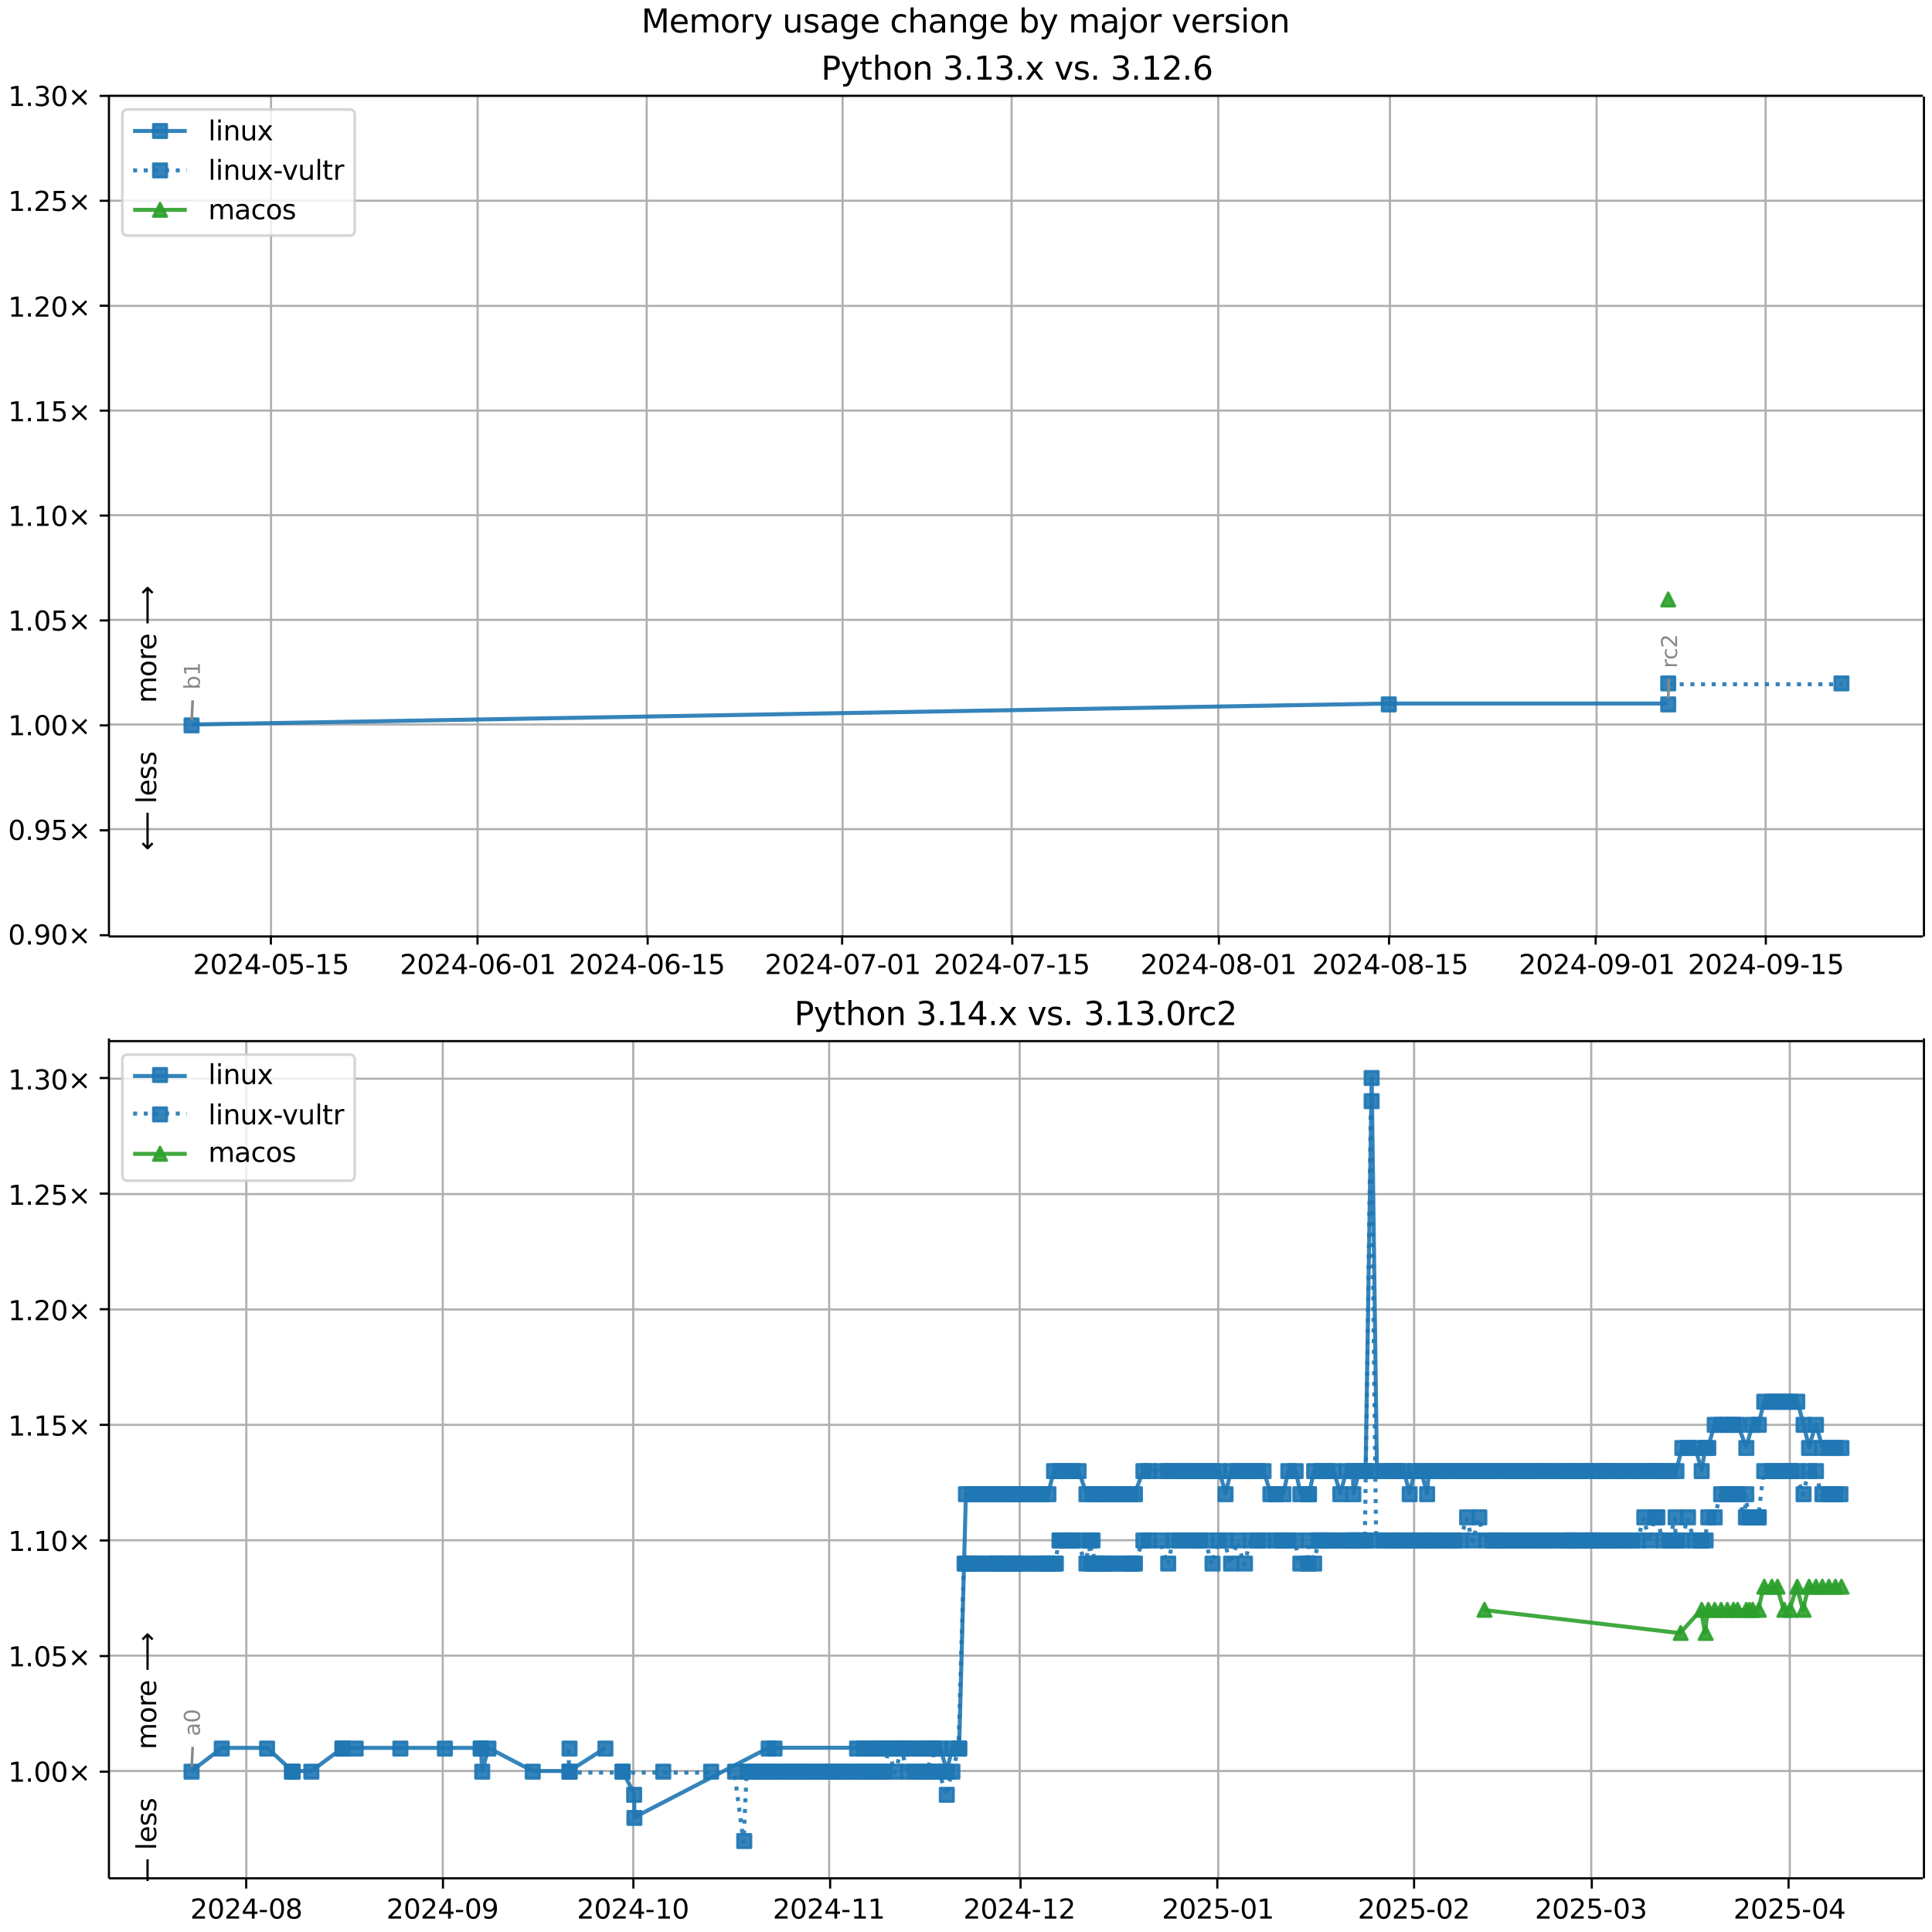 <?xml version="1.0" encoding="UTF-8"?>
<!DOCTYPE svg  PUBLIC '-//W3C//DTD SVG 1.1//EN'  'http://www.w3.org/Graphics/SVG/1.1/DTD/svg11.dtd'>
<svg width="720pt" height="720pt" version="1.1" viewBox="0 0 720 720" xmlns="http://www.w3.org/2000/svg" xmlns:xlink="http://www.w3.org/1999/xlink">
<defs>
<style type="text/css">*{stroke-linejoin: round; stroke-linecap: butt}</style>
</defs>
<path d="m0 720h720v-720h-720z" fill="#fff"/>
<path d="m40.6 349h676v-313h-676z" fill="#fff"/>
<path d="m101 349v-313" clip-path="url(#g)" fill="none" stroke="#b0b0b0" stroke-linecap="square" stroke-width=".8"/>
<defs>
<path id="j" d="m0 0v3.5" stroke="#000" stroke-width=".8"/>
</defs>
<use x="100.953" y="348.529" stroke="#000000" stroke-width=".8" xlink:href="#j"/>
<g transform="translate(71.9 363) scale(.1 -.1)">
<defs>
<path id="c" transform="scale(.016)" d="m1228 531h2203v-531h-2962v531q359 372 979 998 621 627 780 809 303 340 423 576 121 236 121 464 0 372-261 606-261 235-680 235-297 0-627-103-329-103-704-313v638q381 153 712 231 332 78 607 78 725 0 1156-363 431-362 431-968 0-288-108-546-107-257-392-607-78-91-497-524-418-433-1181-1211z"/>
<path id="b" transform="scale(.016)" d="m2034 4250q-487 0-733-480-245-479-245-1442 0-959 245-1439 246-480 733-480 491 0 736 480 246 480 246 1439 0 963-246 1442-245 480-736 480zm0 500q785 0 1199-621 414-620 414-1801 0-1178-414-1799-414-620-1199-620-784 0-1198 620-414 621-414 1799 0 1181 414 1801 414 621 1198 621z"/>
<path id="n" transform="scale(.016)" d="m2419 4116-1594-2491h1594v2491zm-166 550h794v-3041h666v-525h-666v-1100h-628v1100h-2106v609l1940 2957z"/>
<path id="f" transform="scale(.016)" d="m313 2009h1684v-512h-1684v512z"/>
<path id="k" transform="scale(.016)" d="m691 4666h2478v-532h-1900v-1143q137 47 274 70 138 23 276 23 781 0 1237-428 457-428 457-1159 0-753-469-1171-469-417-1322-417-294 0-599 50-304 50-629 150v635q281-153 581-228t634-75q541 0 856 284 316 284 316 772 0 487-316 771-315 285-856 285-253 0-505-56-251-56-513-175v2344z"/>
<path id="d" transform="scale(.016)" d="m794 531h1031v3560l-1122-225v575l1116 225h631v-4135h1031v-531h-2687v531z"/>
</defs>
<use xlink:href="#c"/>
<use transform="translate(63.6)" xlink:href="#b"/>
<use transform="translate(127)" xlink:href="#c"/>
<use transform="translate(191)" xlink:href="#n"/>
<use transform="translate(254)" xlink:href="#f"/>
<use transform="translate(291)" xlink:href="#b"/>
<use transform="translate(354)" xlink:href="#k"/>
<use transform="translate(418)" xlink:href="#f"/>
<use transform="translate(454)" xlink:href="#d"/>
<use transform="translate(518)" xlink:href="#k"/>
</g>
<path d="m178 349v-313" clip-path="url(#g)" fill="none" stroke="#b0b0b0" stroke-linecap="square" stroke-width=".8"/>
<use x="177.953" y="348.529" stroke="#000000" stroke-width=".8" xlink:href="#j"/>
<g transform="translate(149 363) scale(.1 -.1)">
<defs>
<path id="ah" transform="scale(.016)" d="m2113 2584q-425 0-674-291-248-290-248-796 0-503 248-796 249-292 674-292t673 292q248 293 248 796 0 506-248 796-248 291-673 291zm1253 1979v-575q-238 112-480 171-242 60-480 60-625 0-955-422-329-422-376-1275 184 272 462 417 279 145 613 145 703 0 1111-427 408-426 408-1160 0-719-425-1154-425-434-1131-434-810 0-1238 620-428 621-428 1799 0 1106 525 1764t1409 658q238 0 480-47t505-140z"/>
</defs>
<use xlink:href="#c"/>
<use transform="translate(63.6)" xlink:href="#b"/>
<use transform="translate(127)" xlink:href="#c"/>
<use transform="translate(191)" xlink:href="#n"/>
<use transform="translate(254)" xlink:href="#f"/>
<use transform="translate(291)" xlink:href="#b"/>
<use transform="translate(354)" xlink:href="#ah"/>
<use transform="translate(418)" xlink:href="#f"/>
<use transform="translate(454)" xlink:href="#b"/>
<use transform="translate(518)" xlink:href="#d"/>
</g>
<path d="m241 349v-313" clip-path="url(#g)" fill="none" stroke="#b0b0b0" stroke-linecap="square" stroke-width=".8"/>
<use x="241.365" y="348.529" stroke="#000000" stroke-width=".8" xlink:href="#j"/>
<g transform="translate(212 363) scale(.1 -.1)">
<use xlink:href="#c"/>
<use transform="translate(63.6)" xlink:href="#b"/>
<use transform="translate(127)" xlink:href="#c"/>
<use transform="translate(191)" xlink:href="#n"/>
<use transform="translate(254)" xlink:href="#f"/>
<use transform="translate(291)" xlink:href="#b"/>
<use transform="translate(354)" xlink:href="#ah"/>
<use transform="translate(418)" xlink:href="#f"/>
<use transform="translate(454)" xlink:href="#d"/>
<use transform="translate(518)" xlink:href="#k"/>
</g>
<path d="m314 349v-313" clip-path="url(#g)" fill="none" stroke="#b0b0b0" stroke-linecap="square" stroke-width=".8"/>
<use x="313.835" y="348.529" stroke="#000000" stroke-width=".8" xlink:href="#j"/>
<g transform="translate(285 363) scale(.1 -.1)">
<defs>
<path id="al" transform="scale(.016)" d="m525 4666h3e3v-269l-1694-4397h-659l1594 4134h-2241v532z"/>
</defs>
<use xlink:href="#c"/>
<use transform="translate(63.6)" xlink:href="#b"/>
<use transform="translate(127)" xlink:href="#c"/>
<use transform="translate(191)" xlink:href="#n"/>
<use transform="translate(254)" xlink:href="#f"/>
<use transform="translate(291)" xlink:href="#b"/>
<use transform="translate(354)" xlink:href="#al"/>
<use transform="translate(418)" xlink:href="#f"/>
<use transform="translate(454)" xlink:href="#b"/>
<use transform="translate(518)" xlink:href="#d"/>
</g>
<path d="m377 349v-313" clip-path="url(#g)" fill="none" stroke="#b0b0b0" stroke-linecap="square" stroke-width=".8"/>
<use x="377.247" y="348.529" stroke="#000000" stroke-width=".8" xlink:href="#j"/>
<g transform="translate(348 363) scale(.1 -.1)">
<use xlink:href="#c"/>
<use transform="translate(63.6)" xlink:href="#b"/>
<use transform="translate(127)" xlink:href="#c"/>
<use transform="translate(191)" xlink:href="#n"/>
<use transform="translate(254)" xlink:href="#f"/>
<use transform="translate(291)" xlink:href="#b"/>
<use transform="translate(354)" xlink:href="#al"/>
<use transform="translate(418)" xlink:href="#f"/>
<use transform="translate(454)" xlink:href="#d"/>
<use transform="translate(518)" xlink:href="#k"/>
</g>
<path d="m454 349v-313" clip-path="url(#g)" fill="none" stroke="#b0b0b0" stroke-linecap="square" stroke-width=".8"/>
<use x="454.247" y="348.529" stroke="#000000" stroke-width=".8" xlink:href="#j"/>
<g transform="translate(425 363) scale(.1 -.1)">
<defs>
<path id="ag" transform="scale(.016)" d="m2034 2216q-450 0-708-241-257-241-257-662 0-422 257-663 258-241 708-241t709 242q260 243 260 662 0 421-258 662-257 241-711 241zm-631 268q-406 100-633 378-226 279-226 679 0 559 398 884 399 325 1092 325 697 0 1094-325t397-884q0-400-227-679-226-278-629-378 456-106 710-416 255-309 255-755 0-679-414-1042-414-362-1186-362-771 0-1186 362-414 363-414 1042 0 446 256 755 257 310 713 416zm-231 997q0-362 226-565 227-203 636-203 407 0 636 203 230 203 230 565 0 363-230 566-229 203-636 203-409 0-636-203-226-203-226-566z"/>
</defs>
<use xlink:href="#c"/>
<use transform="translate(63.6)" xlink:href="#b"/>
<use transform="translate(127)" xlink:href="#c"/>
<use transform="translate(191)" xlink:href="#n"/>
<use transform="translate(254)" xlink:href="#f"/>
<use transform="translate(291)" xlink:href="#b"/>
<use transform="translate(354)" xlink:href="#ag"/>
<use transform="translate(418)" xlink:href="#f"/>
<use transform="translate(454)" xlink:href="#b"/>
<use transform="translate(518)" xlink:href="#d"/>
</g>
<path d="m518 349v-313" clip-path="url(#g)" fill="none" stroke="#b0b0b0" stroke-linecap="square" stroke-width=".8"/>
<use x="517.659" y="348.529" stroke="#000000" stroke-width=".8" xlink:href="#j"/>
<g transform="translate(489 363) scale(.1 -.1)">
<use xlink:href="#c"/>
<use transform="translate(63.6)" xlink:href="#b"/>
<use transform="translate(127)" xlink:href="#c"/>
<use transform="translate(191)" xlink:href="#n"/>
<use transform="translate(254)" xlink:href="#f"/>
<use transform="translate(291)" xlink:href="#b"/>
<use transform="translate(354)" xlink:href="#ag"/>
<use transform="translate(418)" xlink:href="#f"/>
<use transform="translate(454)" xlink:href="#d"/>
<use transform="translate(518)" xlink:href="#k"/>
</g>
<path d="m595 349v-313" clip-path="url(#g)" fill="none" stroke="#b0b0b0" stroke-linecap="square" stroke-width=".8"/>
<use x="594.659" y="348.529" stroke="#000000" stroke-width=".8" xlink:href="#j"/>
<g transform="translate(566 363) scale(.1 -.1)">
<defs>
<path id="ac" transform="scale(.016)" d="m703 97v575q238-113 481-172 244-59 479-59 625 0 954 420 330 420 377 1277-181-269-460-413-278-144-615-144-700 0-1108 423-408 424-408 1159 0 718 425 1152 425 435 1131 435 810 0 1236-621 427-620 427-1801 0-1103-524-1761-523-658-1407-658-238 0-482 47-243 47-506 141zm1256 1978q425 0 673 290 249 291 249 798 0 503-249 795-248 292-673 292t-673-292-248-795q0-507 248-798 248-290 673-290z"/>
</defs>
<use xlink:href="#c"/>
<use transform="translate(63.6)" xlink:href="#b"/>
<use transform="translate(127)" xlink:href="#c"/>
<use transform="translate(191)" xlink:href="#n"/>
<use transform="translate(254)" xlink:href="#f"/>
<use transform="translate(291)" xlink:href="#b"/>
<use transform="translate(354)" xlink:href="#ac"/>
<use transform="translate(418)" xlink:href="#f"/>
<use transform="translate(454)" xlink:href="#b"/>
<use transform="translate(518)" xlink:href="#d"/>
</g>
<path d="m658 349v-313" clip-path="url(#g)" fill="none" stroke="#b0b0b0" stroke-linecap="square" stroke-width=".8"/>
<use x="658.071" y="348.529" stroke="#000000" stroke-width=".8" xlink:href="#j"/>
<g transform="translate(629 363) scale(.1 -.1)">
<use xlink:href="#c"/>
<use transform="translate(63.6)" xlink:href="#b"/>
<use transform="translate(127)" xlink:href="#c"/>
<use transform="translate(191)" xlink:href="#n"/>
<use transform="translate(254)" xlink:href="#f"/>
<use transform="translate(291)" xlink:href="#b"/>
<use transform="translate(354)" xlink:href="#ac"/>
<use transform="translate(418)" xlink:href="#f"/>
<use transform="translate(454)" xlink:href="#d"/>
<use transform="translate(518)" xlink:href="#k"/>
</g>
<path d="m40.6 349h676" clip-path="url(#g)" fill="none" stroke="#b0b0b0" stroke-linecap="square" stroke-width=".8"/>
<defs>
<path id="l" d="m0 0h-3.5" stroke="#000" stroke-width=".8"/>
</defs>
<use x="40.646" y="348.529" stroke="#000000" stroke-width=".8" xlink:href="#l"/>
<g transform="translate(3 352) scale(.1 -.1)">
<defs>
<path id="h" transform="scale(.016)" d="m684 794h660v-794h-660v794z"/>
<path id="m" transform="scale(.016)" d="m4488 3438-1429-1435 1429-1428-372-378-1435 1434-1434-1434-369 378 1425 1428-1425 1435 369 378 1434-1435 1435 1435 372-378z"/>
</defs>
<use xlink:href="#b"/>
<use transform="translate(63.6)" xlink:href="#h"/>
<use transform="translate(95.4)" xlink:href="#ac"/>
<use transform="translate(159)" xlink:href="#b"/>
<use transform="translate(223)" xlink:href="#m"/>
</g>
<path d="m40.6 309h676" clip-path="url(#g)" fill="none" stroke="#b0b0b0" stroke-linecap="square" stroke-width=".8"/>
<use x="40.646" y="309.429" stroke="#000000" stroke-width=".8" xlink:href="#l"/>
<g transform="translate(3 313) scale(.1 -.1)">
<use xlink:href="#b"/>
<use transform="translate(63.6)" xlink:href="#h"/>
<use transform="translate(95.4)" xlink:href="#ac"/>
<use transform="translate(159)" xlink:href="#k"/>
<use transform="translate(223)" xlink:href="#m"/>
</g>
<path d="m40.6 270h676" clip-path="url(#g)" fill="none" stroke="#b0b0b0" stroke-linecap="square" stroke-width=".8"/>
<use x="40.646" y="270.33" stroke="#000000" stroke-width=".8" xlink:href="#l"/>
<g transform="translate(3 274) scale(.1 -.1)">
<use xlink:href="#d"/>
<use transform="translate(63.6)" xlink:href="#h"/>
<use transform="translate(95.4)" xlink:href="#b"/>
<use transform="translate(159)" xlink:href="#b"/>
<use transform="translate(223)" xlink:href="#m"/>
</g>
<path d="m40.6 231h676" clip-path="url(#g)" fill="none" stroke="#b0b0b0" stroke-linecap="square" stroke-width=".8"/>
<use x="40.646" y="231.23" stroke="#000000" stroke-width=".8" xlink:href="#l"/>
<g transform="translate(3 235) scale(.1 -.1)">
<use xlink:href="#d"/>
<use transform="translate(63.6)" xlink:href="#h"/>
<use transform="translate(95.4)" xlink:href="#b"/>
<use transform="translate(159)" xlink:href="#k"/>
<use transform="translate(223)" xlink:href="#m"/>
</g>
<path d="m40.6 192h676" clip-path="url(#g)" fill="none" stroke="#b0b0b0" stroke-linecap="square" stroke-width=".8"/>
<use x="40.646" y="192.131" stroke="#000000" stroke-width=".8" xlink:href="#l"/>
<g transform="translate(3 196) scale(.1 -.1)">
<use xlink:href="#d"/>
<use transform="translate(63.6)" xlink:href="#h"/>
<use transform="translate(95.4)" xlink:href="#d"/>
<use transform="translate(159)" xlink:href="#b"/>
<use transform="translate(223)" xlink:href="#m"/>
</g>
<path d="m40.6 153h676" clip-path="url(#g)" fill="none" stroke="#b0b0b0" stroke-linecap="square" stroke-width=".8"/>
<use x="40.646" y="153.031" stroke="#000000" stroke-width=".8" xlink:href="#l"/>
<g transform="translate(3 157) scale(.1 -.1)">
<use xlink:href="#d"/>
<use transform="translate(63.6)" xlink:href="#h"/>
<use transform="translate(95.4)" xlink:href="#d"/>
<use transform="translate(159)" xlink:href="#k"/>
<use transform="translate(223)" xlink:href="#m"/>
</g>
<path d="m40.6 114h676" clip-path="url(#g)" fill="none" stroke="#b0b0b0" stroke-linecap="square" stroke-width=".8"/>
<use x="40.646" y="113.932" stroke="#000000" stroke-width=".8" xlink:href="#l"/>
<g transform="translate(3 118) scale(.1 -.1)">
<use xlink:href="#d"/>
<use transform="translate(63.6)" xlink:href="#h"/>
<use transform="translate(95.4)" xlink:href="#c"/>
<use transform="translate(159)" xlink:href="#b"/>
<use transform="translate(223)" xlink:href="#m"/>
</g>
<path d="m40.6 74.8h676" clip-path="url(#g)" fill="none" stroke="#b0b0b0" stroke-linecap="square" stroke-width=".8"/>
<use x="40.646" y="74.832" stroke="#000000" stroke-width=".8" xlink:href="#l"/>
<g transform="translate(3 78.6) scale(.1 -.1)">
<use xlink:href="#d"/>
<use transform="translate(63.6)" xlink:href="#h"/>
<use transform="translate(95.4)" xlink:href="#c"/>
<use transform="translate(159)" xlink:href="#k"/>
<use transform="translate(223)" xlink:href="#m"/>
</g>
<path d="m40.6 35.7h676" clip-path="url(#g)" fill="none" stroke="#b0b0b0" stroke-linecap="square" stroke-width=".8"/>
<use x="40.646" y="35.733" stroke="#000000" stroke-width=".8" xlink:href="#l"/>
<g transform="translate(3 39.5) scale(.1 -.1)">
<defs>
<path id="r" transform="scale(.016)" d="m2597 2516q453-97 707-404 255-306 255-756 0-690-475-1069-475-378-1350-378-293 0-604 58t-642 174v609q262-153 574-231 313-78 654-78 593 0 904 234t311 681q0 413-289 645-289 233-804 233h-544v519h569q465 0 712 186t247 536q0 359-255 551-254 193-729 193-260 0-557-57-297-56-653-174v562q360 100 674 150t592 50q719 0 1137-327 419-326 419-882 0-388-222-655t-631-370z"/>
</defs>
<use xlink:href="#d"/>
<use transform="translate(63.6)" xlink:href="#h"/>
<use transform="translate(95.4)" xlink:href="#r"/>
<use transform="translate(159)" xlink:href="#b"/>
<use transform="translate(223)" xlink:href="#m"/>
</g>
<path d="m71.4 270 446-7.82h104" clip-path="url(#g)" fill="none" stroke="#1f77b4" stroke-linecap="square" stroke-opacity=".9" stroke-width="1.5"/>
<defs>
<path id="a" d="m-2.5 2.5h5v-5h-5z" stroke="#1f77b4" stroke-opacity=".9"/>
</defs>
<g clip-path="url(#g)" fill="#1f77b4" fill-opacity=".9" stroke="#1f77b4" stroke-opacity=".9">
<use x="71.389" y="270.33" xlink:href="#a"/>
<use x="517.569" y="262.51" xlink:href="#a"/>
<use x="621.695" y="262.51" xlink:href="#a"/>
</g>
<g stroke="#1f77b4" stroke-opacity=".9">
<path d="m622 255h64.6" clip-path="url(#g)" fill="none" stroke-dasharray="1.5,2.475" stroke-width="1.5"/>
<g clip-path="url(#g)" fill="#1f77b4" fill-opacity=".9">
<use x="621.695" y="254.69" xlink:href="#a"/>
<use x="686.256" y="254.69" xlink:href="#a"/>
</g>
</g>
<path d="m622 223" clip-path="url(#g)" fill="none" stroke="#2ca02c" stroke-linecap="square" stroke-opacity=".9" stroke-width="1.5"/>
<defs>
<path id="e" d="m0-2.5-2.5 5h5z" stroke="#2ca02c" stroke-opacity=".9"/>
</defs>
<g clip-path="url(#g)">
<use x="621.695" y="223.41" fill="#2ca02c" fill-opacity=".9" stroke="#2ca02c" stroke-opacity=".9" xlink:href="#e"/>
</g>
<path d="m40.6 349v-313" fill="none" stroke="#000" stroke-linecap="square" stroke-width=".8"/>
<path d="m717 349v-313" fill="none" stroke="#000" stroke-linecap="square" stroke-width=".8"/>
<path d="m40.6 349h676" fill="none" stroke="#000" stroke-linecap="square" stroke-width=".8"/>
<path d="m40.6 35.7h676" fill="none" stroke="#000" stroke-linecap="square" stroke-width=".8"/>
<path d="m71.8 261-0.348 7.35" fill="none" stroke="#888" stroke-linecap="round"/>
<g transform="translate(74.5 257) rotate(-90) scale(.08 -.08)" fill="#888">
<defs>
<path id="aj" transform="scale(.016)" d="m3116 1747q0 634-261 995t-717 361q-457 0-718-361t-261-995 261-995 718-361q456 0 717 361t261 995zm-1957 1222q182 312 458 463 277 152 661 152 638 0 1036-506 399-506 399-1331t-399-1332q-398-506-1036-506-384 0-661 152-276 152-458 464v-525h-578v4863h578v-1894z"/>
</defs>
<use xlink:href="#aj"/>
<use transform="translate(63.5)" xlink:href="#d"/>
</g>
<path d="m622 253-0.326 7.34" fill="none" stroke="#888" stroke-linecap="round"/>
<g transform="translate(625 249) rotate(-90) scale(.08 -.08)" fill="#888">
<defs>
<path id="p" transform="scale(.016)" d="m2631 2963q-97 56-211 82-114 27-251 27-488 0-749-317t-261-911v-1844h-578v3500h578v-544q182 319 472 473 291 155 707 155 59 0 131-8 72-7 159-23l3-590z"/>
<path id="ab" transform="scale(.016)" d="m3122 3366v-538q-244 135-489 202t-495 67q-560 0-870-355-309-354-309-995t309-996q310-354 870-354 250 0 495 67t489 202v-532q-241-112-499-168-257-57-548-57-791 0-1257 497-465 497-465 1341 0 856 470 1346 471 491 1290 491 265 0 518-55 253-54 491-163z"/>
</defs>
<use xlink:href="#p"/>
<use transform="translate(38.9)" xlink:href="#ab"/>
<use transform="translate(93.8)" xlink:href="#c"/>
</g>
<g clip-path="url(#g)">
<g transform="translate(58.2 262) rotate(-90) scale(.1 -.1)">
<defs>
<path id="x" transform="scale(.016)" d="m3328 2828q216 388 516 572t706 184q547 0 844-383 297-382 297-1088v-2113h-578v2094q0 503-179 746-178 244-543 244-447 0-707-297-259-296-259-809v-1978h-578v2094q0 506-178 748t-550 242q-441 0-701-298-259-298-259-808v-1978h-578v3500h578v-544q197 322 472 475t653 153q382 0 649-194 267-193 395-562z"/>
<path id="q" transform="scale(.016)" d="m1959 3097q-462 0-731-361t-269-989 267-989q268-361 733-361 460 0 728 362 269 363 269 988 0 622-269 986-268 364-728 364zm0 487q750 0 1178-488 429-487 429-1349 0-859-429-1349-428-489-1178-489-753 0-1180 489-426 490-426 1349 0 862 426 1349 427 488 1180 488z"/>
<path id="u" transform="scale(.016)" d="m3597 1894v-281h-2644q38-594 358-905t892-311q331 0 642 81t618 244v-544q-310-131-635-200t-659-69q-838 0-1327 487-489 488-489 1320 0 859 464 1363 464 505 1252 505 706 0 1117-455 411-454 411-1235zm-575 169q-6 471-264 752-258 282-683 282-481 0-770-272t-333-766l2050 4z"/>
<path id="am" transform="scale(.016)" d="m8863 2147v-281l-1229-1228-375 375 729 728h-7622v531h7622l-729 728 375 375 1229-1228z"/>
</defs>
<use xlink:href="#x"/>
<use transform="translate(97.4)" xlink:href="#q"/>
<use transform="translate(159)" xlink:href="#p"/>
<use transform="translate(197)" xlink:href="#u"/>
<use transform="translate(259)" xlink:href="#DejaVuSans-20"/>
<use transform="translate(291)" xlink:href="#am"/>
</g>
</g>
<g clip-path="url(#g)">
<g transform="translate(58.2 317) rotate(-90) scale(.1 -.1)">
<defs>
<path id="an" transform="scale(.016)" d="m313 1866v281l1228 1228 375-375-728-728h7621v-531h-7621l728-728-375-375-1228 1228z"/>
<path id="t" transform="scale(.016)" d="m603 4863h575v-4863h-575v4863z"/>
<path id="o" transform="scale(.016)" d="m2834 3397v-544q-243 125-506 187-262 63-544 63-428 0-642-131t-214-394q0-200 153-314t616-217l197-44q612-131 870-370t258-667q0-488-386-773-386-284-1061-284-281 0-586 55t-642 164v594q319-166 628-249 309-82 613-82 406 0 624 139 219 139 219 392 0 234-158 359-157 125-692 241l-200 47q-534 112-772 345-237 233-237 639 0 494 350 762 350 269 994 269 318 0 599-47 282-46 519-140z"/>
</defs>
<use xlink:href="#an"/>
<use transform="translate(143)" xlink:href="#DejaVuSans-20"/>
<use transform="translate(175)" xlink:href="#t"/>
<use transform="translate(203)" xlink:href="#u"/>
<use transform="translate(264)" xlink:href="#o"/>
<use transform="translate(317)" xlink:href="#o"/>
</g>
</g>
<g transform="translate(306 29.7) scale(.12 -.12)">
<defs>
<path id="ak" transform="scale(.016)" d="m1259 4147v-1753h794q441 0 681 228 241 228 241 650 0 419-241 647-240 228-681 228h-794zm-631 519h1425q785 0 1186-355 402-355 402-1039 0-691-402-1044-401-353-1186-353h-794v-1875h-631v4666z"/>
<path id="ad" transform="scale(.016)" d="m2059-325q-243-625-475-815-231-191-618-191h-460v481h338q237 0 368 113 132 112 291 531l103 262-1415 3444h609l1094-2737 1094 2737h609l-1538-3825z"/>
<path id="ae" transform="scale(.016)" d="m1172 4494v-994h1184v-447h-1184v-1900q0-428 117-550t477-122h590v-481h-590q-666 0-919 248-253 249-253 905v1900h-422v447h422v994h578z"/>
<path id="af" transform="scale(.016)" d="m3513 2113v-2113h-575v2094q0 497-194 743-194 247-581 247-466 0-735-297-269-296-269-809v-1978h-578v4863h578v-1907q207 316 486 472 280 156 646 156 603 0 912-373 310-373 310-1098z"/>
<path id="s" transform="scale(.016)" d="m3513 2113v-2113h-575v2094q0 497-194 743-194 247-581 247-466 0-735-297-269-296-269-809v-1978h-578v3500h578v-544q207 316 486 472 280 156 646 156 603 0 912-373 310-373 310-1098z"/>
<path id="w" transform="scale(.016)" d="m3513 3500-1266-1703 1331-1797h-678l-1019 1375-1018-1375h-679l1360 1831-1244 1669h678l928-1247 928 1247h679z"/>
<path id="z" transform="scale(.016)" d="m191 3500h609l1094-2937 1094 2937h609l-1313-3500h-781l-1312 3500z"/>
</defs>
<use xlink:href="#ak"/>
<use transform="translate(60.3)" xlink:href="#ad"/>
<use transform="translate(119)" xlink:href="#ae"/>
<use transform="translate(159)" xlink:href="#af"/>
<use transform="translate(222)" xlink:href="#q"/>
<use transform="translate(283)" xlink:href="#s"/>
<use transform="translate(347)" xlink:href="#DejaVuSans-20"/>
<use transform="translate(378)" xlink:href="#r"/>
<use transform="translate(442)" xlink:href="#h"/>
<use transform="translate(474)" xlink:href="#d"/>
<use transform="translate(537)" xlink:href="#r"/>
<use transform="translate(601)" xlink:href="#h"/>
<use transform="translate(633)" xlink:href="#w"/>
<use transform="translate(692)" xlink:href="#DejaVuSans-20"/>
<use transform="translate(724)" xlink:href="#z"/>
<use transform="translate(783)" xlink:href="#o"/>
<use transform="translate(835)" xlink:href="#h"/>
<use transform="translate(867)" xlink:href="#DejaVuSans-20"/>
<use transform="translate(899)" xlink:href="#r"/>
<use transform="translate(962)" xlink:href="#h"/>
<use transform="translate(994)" xlink:href="#d"/>
<use transform="translate(1058)" xlink:href="#c"/>
<use transform="translate(1121)" xlink:href="#h"/>
<use transform="translate(1153)" xlink:href="#ah"/>
</g>
<path d="m47.6 87.8h82.6q2 0 2-2v-43q0-2-2-2h-82.6q-2 0-2 2v43q0 2 2 2z" fill="#fff" opacity=".8" stroke="#ccc"/>
<path d="m49.6 48.8h10 10" fill="none" stroke="#1f77b4" stroke-linecap="square" stroke-opacity=".9" stroke-width="1.5"/>
<use x="59.646" y="48.831" fill="#1f77b4" fill-opacity=".9" stroke="#1f77b4" stroke-opacity=".9" xlink:href="#a"/>
<g transform="translate(77.6 52.3) scale(.1 -.1)">
<defs>
<path id="aa" transform="scale(.016)" d="m603 3500h575v-3500h-575v3500zm0 1363h575v-729h-575v729z"/>
<path id="v" transform="scale(.016)" d="m544 1381v2119h575v-2097q0-497 193-746 194-248 582-248 465 0 735 297 271 297 271 810v1984h575v-3500h-575v538q-209-319-486-474-276-155-642-155-603 0-916 375-312 375-312 1097zm1447 2203z"/>
</defs>
<use xlink:href="#t"/>
<use transform="translate(27.8)" xlink:href="#aa"/>
<use transform="translate(55.6)" xlink:href="#s"/>
<use transform="translate(119)" xlink:href="#v"/>
<use transform="translate(182)" xlink:href="#w"/>
</g>
<path d="m49.6 63.5h10 10" fill="none" stroke="#1f77b4" stroke-dasharray="1.5,2.475" stroke-opacity=".9" stroke-width="1.5"/>
<use x="59.646" y="63.509" fill="#1f77b4" fill-opacity=".9" stroke="#1f77b4" stroke-opacity=".9" xlink:href="#a"/>
<g transform="translate(77.6 67) scale(.1 -.1)">
<use xlink:href="#t"/>
<use transform="translate(27.8)" xlink:href="#aa"/>
<use transform="translate(55.6)" xlink:href="#s"/>
<use transform="translate(119)" xlink:href="#v"/>
<use transform="translate(182)" xlink:href="#w"/>
<use transform="translate(242)" xlink:href="#f"/>
<use transform="translate(275)" xlink:href="#z"/>
<use transform="translate(334)" xlink:href="#v"/>
<use transform="translate(398)" xlink:href="#t"/>
<use transform="translate(425)" xlink:href="#ae"/>
<use transform="translate(465)" xlink:href="#p"/>
</g>
<path d="m49.6 78.2h10 10" fill="none" stroke="#2ca02c" stroke-linecap="square" stroke-opacity=".9" stroke-width="1.5"/>
<use x="59.646" y="78.187" fill="#2ca02c" fill-opacity=".9" stroke="#2ca02c" stroke-opacity=".9" xlink:href="#e"/>
<g transform="translate(77.6 81.7) scale(.1 -.1)">
<defs>
<path id="y" transform="scale(.016)" d="m2194 1759q-697 0-966-159t-269-544q0-306 202-486 202-179 548-179 479 0 768 339t289 901v128h-572zm1147 238v-2e3h-575v531q-197-318-491-470t-719-152q-537 0-855 302-317 302-317 808 0 590 395 890 396 300 1180 300h807v57q0 397-261 614t-733 217q-300 0-585-72-284-72-546-216v532q315 122 612 182 297 61 578 61 760 0 1135-394 375-393 375-1193z"/>
</defs>
<use xlink:href="#x"/>
<use transform="translate(97.4)" xlink:href="#y"/>
<use transform="translate(159)" xlink:href="#ab"/>
<use transform="translate(214)" xlink:href="#q"/>
<use transform="translate(275)" xlink:href="#o"/>
</g>
<path d="m40.6 700h676v-313h-676z" fill="#fff"/>
<path d="m91.8 700v-313" clip-path="url(#i)" fill="none" stroke="#b0b0b0" stroke-linecap="square" stroke-width=".8"/>
<use x="91.754" y="700.322" stroke="#000000" stroke-width=".8" xlink:href="#j"/>
<g transform="translate(70.9 715) scale(.1 -.1)">
<use xlink:href="#c"/>
<use transform="translate(63.6)" xlink:href="#b"/>
<use transform="translate(127)" xlink:href="#c"/>
<use transform="translate(191)" xlink:href="#n"/>
<use transform="translate(254)" xlink:href="#f"/>
<use transform="translate(291)" xlink:href="#b"/>
<use transform="translate(354)" xlink:href="#ag"/>
</g>
<path d="m165 700v-313" clip-path="url(#i)" fill="none" stroke="#b0b0b0" stroke-linecap="square" stroke-width=".8"/>
<use x="165.081" y="700.322" stroke="#000000" stroke-width=".8" xlink:href="#j"/>
<g transform="translate(144 715) scale(.1 -.1)">
<use xlink:href="#c"/>
<use transform="translate(63.6)" xlink:href="#b"/>
<use transform="translate(127)" xlink:href="#c"/>
<use transform="translate(191)" xlink:href="#n"/>
<use transform="translate(254)" xlink:href="#f"/>
<use transform="translate(291)" xlink:href="#b"/>
<use transform="translate(354)" xlink:href="#ac"/>
</g>
<path d="m236 700v-313" clip-path="url(#i)" fill="none" stroke="#b0b0b0" stroke-linecap="square" stroke-width=".8"/>
<use x="236.042" y="700.322" stroke="#000000" stroke-width=".8" xlink:href="#j"/>
<g transform="translate(215 715) scale(.1 -.1)">
<use xlink:href="#c"/>
<use transform="translate(63.6)" xlink:href="#b"/>
<use transform="translate(127)" xlink:href="#c"/>
<use transform="translate(191)" xlink:href="#n"/>
<use transform="translate(254)" xlink:href="#f"/>
<use transform="translate(291)" xlink:href="#d"/>
<use transform="translate(354)" xlink:href="#b"/>
</g>
<path d="m309 700v-313" clip-path="url(#i)" fill="none" stroke="#b0b0b0" stroke-linecap="square" stroke-width=".8"/>
<use x="309.369" y="700.322" stroke="#000000" stroke-width=".8" xlink:href="#j"/>
<g transform="translate(288 715) scale(.1 -.1)">
<use xlink:href="#c"/>
<use transform="translate(63.6)" xlink:href="#b"/>
<use transform="translate(127)" xlink:href="#c"/>
<use transform="translate(191)" xlink:href="#n"/>
<use transform="translate(254)" xlink:href="#f"/>
<use transform="translate(291)" xlink:href="#d"/>
<use transform="translate(354)" xlink:href="#d"/>
</g>
<path d="m380 700v-313" clip-path="url(#i)" fill="none" stroke="#b0b0b0" stroke-linecap="square" stroke-width=".8"/>
<use x="380.331" y="700.322" stroke="#000000" stroke-width=".8" xlink:href="#j"/>
<g transform="translate(359 715) scale(.1 -.1)">
<use xlink:href="#c"/>
<use transform="translate(63.6)" xlink:href="#b"/>
<use transform="translate(127)" xlink:href="#c"/>
<use transform="translate(191)" xlink:href="#n"/>
<use transform="translate(254)" xlink:href="#f"/>
<use transform="translate(291)" xlink:href="#d"/>
<use transform="translate(354)" xlink:href="#c"/>
</g>
<path d="m454 700v-313" clip-path="url(#i)" fill="none" stroke="#b0b0b0" stroke-linecap="square" stroke-width=".8"/>
<use x="453.658" y="700.322" stroke="#000000" stroke-width=".8" xlink:href="#j"/>
<g transform="translate(433 715) scale(.1 -.1)">
<use xlink:href="#c"/>
<use transform="translate(63.6)" xlink:href="#b"/>
<use transform="translate(127)" xlink:href="#c"/>
<use transform="translate(191)" xlink:href="#k"/>
<use transform="translate(254)" xlink:href="#f"/>
<use transform="translate(291)" xlink:href="#b"/>
<use transform="translate(354)" xlink:href="#d"/>
</g>
<path d="m527 700v-313" clip-path="url(#i)" fill="none" stroke="#b0b0b0" stroke-linecap="square" stroke-width=".8"/>
<use x="526.985" y="700.322" stroke="#000000" stroke-width=".8" xlink:href="#j"/>
<g transform="translate(506 715) scale(.1 -.1)">
<use xlink:href="#c"/>
<use transform="translate(63.6)" xlink:href="#b"/>
<use transform="translate(127)" xlink:href="#c"/>
<use transform="translate(191)" xlink:href="#k"/>
<use transform="translate(254)" xlink:href="#f"/>
<use transform="translate(291)" xlink:href="#b"/>
<use transform="translate(354)" xlink:href="#c"/>
</g>
<path d="m593 700v-313" clip-path="url(#i)" fill="none" stroke="#b0b0b0" stroke-linecap="square" stroke-width=".8"/>
<use x="593.215" y="700.322" stroke="#000000" stroke-width=".8" xlink:href="#j"/>
<g transform="translate(572 715) scale(.1 -.1)">
<use xlink:href="#c"/>
<use transform="translate(63.6)" xlink:href="#b"/>
<use transform="translate(127)" xlink:href="#c"/>
<use transform="translate(191)" xlink:href="#k"/>
<use transform="translate(254)" xlink:href="#f"/>
<use transform="translate(291)" xlink:href="#b"/>
<use transform="translate(354)" xlink:href="#r"/>
</g>
<path d="m667 700v-313" clip-path="url(#i)" fill="none" stroke="#b0b0b0" stroke-linecap="square" stroke-width=".8"/>
<use x="666.542" y="700.322" stroke="#000000" stroke-width=".8" xlink:href="#j"/>
<g transform="translate(646 715) scale(.1 -.1)">
<use xlink:href="#c"/>
<use transform="translate(63.6)" xlink:href="#b"/>
<use transform="translate(127)" xlink:href="#c"/>
<use transform="translate(191)" xlink:href="#k"/>
<use transform="translate(254)" xlink:href="#f"/>
<use transform="translate(291)" xlink:href="#b"/>
<use transform="translate(354)" xlink:href="#n"/>
</g>
<path d="m40.6 660h676" clip-path="url(#i)" fill="none" stroke="#b0b0b0" stroke-linecap="square" stroke-width=".8"/>
<use x="40.646" y="660.253" stroke="#000000" stroke-width=".8" xlink:href="#l"/>
<g transform="translate(3 664) scale(.1 -.1)">
<use xlink:href="#d"/>
<use transform="translate(63.6)" xlink:href="#h"/>
<use transform="translate(95.4)" xlink:href="#b"/>
<use transform="translate(159)" xlink:href="#b"/>
<use transform="translate(223)" xlink:href="#m"/>
</g>
<path d="m40.6 617h676" clip-path="url(#i)" fill="none" stroke="#b0b0b0" stroke-linecap="square" stroke-width=".8"/>
<use x="40.646" y="617.168" stroke="#000000" stroke-width=".8" xlink:href="#l"/>
<g transform="translate(3 621) scale(.1 -.1)">
<use xlink:href="#d"/>
<use transform="translate(63.6)" xlink:href="#h"/>
<use transform="translate(95.4)" xlink:href="#b"/>
<use transform="translate(159)" xlink:href="#k"/>
<use transform="translate(223)" xlink:href="#m"/>
</g>
<path d="m40.6 574h676" clip-path="url(#i)" fill="none" stroke="#b0b0b0" stroke-linecap="square" stroke-width=".8"/>
<use x="40.646" y="574.083" stroke="#000000" stroke-width=".8" xlink:href="#l"/>
<g transform="translate(3 578) scale(.1 -.1)">
<use xlink:href="#d"/>
<use transform="translate(63.6)" xlink:href="#h"/>
<use transform="translate(95.4)" xlink:href="#d"/>
<use transform="translate(159)" xlink:href="#b"/>
<use transform="translate(223)" xlink:href="#m"/>
</g>
<path d="m40.6 531h676" clip-path="url(#i)" fill="none" stroke="#b0b0b0" stroke-linecap="square" stroke-width=".8"/>
<use x="40.646" y="530.998" stroke="#000000" stroke-width=".8" xlink:href="#l"/>
<g transform="translate(3 535) scale(.1 -.1)">
<use xlink:href="#d"/>
<use transform="translate(63.6)" xlink:href="#h"/>
<use transform="translate(95.4)" xlink:href="#d"/>
<use transform="translate(159)" xlink:href="#k"/>
<use transform="translate(223)" xlink:href="#m"/>
</g>
<path d="m40.6 488h676" clip-path="url(#i)" fill="none" stroke="#b0b0b0" stroke-linecap="square" stroke-width=".8"/>
<use x="40.646" y="487.913" stroke="#000000" stroke-width=".8" xlink:href="#l"/>
<g transform="translate(3 492) scale(.1 -.1)">
<use xlink:href="#d"/>
<use transform="translate(63.6)" xlink:href="#h"/>
<use transform="translate(95.4)" xlink:href="#c"/>
<use transform="translate(159)" xlink:href="#b"/>
<use transform="translate(223)" xlink:href="#m"/>
</g>
<path d="m40.6 445h676" clip-path="url(#i)" fill="none" stroke="#b0b0b0" stroke-linecap="square" stroke-width=".8"/>
<use x="40.646" y="444.828" stroke="#000000" stroke-width=".8" xlink:href="#l"/>
<g transform="translate(3 449) scale(.1 -.1)">
<use xlink:href="#d"/>
<use transform="translate(63.6)" xlink:href="#h"/>
<use transform="translate(95.4)" xlink:href="#c"/>
<use transform="translate(159)" xlink:href="#k"/>
<use transform="translate(223)" xlink:href="#m"/>
</g>
<path d="m40.6 402h676" clip-path="url(#i)" fill="none" stroke="#b0b0b0" stroke-linecap="square" stroke-width=".8"/>
<use x="40.646" y="401.743" stroke="#000000" stroke-width=".8" xlink:href="#l"/>
<g transform="translate(3 406) scale(.1 -.1)">
<use xlink:href="#d"/>
<use transform="translate(63.6)" xlink:href="#h"/>
<use transform="translate(95.4)" xlink:href="#r"/>
<use transform="translate(159)" xlink:href="#b"/>
<use transform="translate(223)" xlink:href="#m"/>
</g>
<g stroke="#1f77b4" stroke-opacity=".9">
<path d="m71.4 660 11.3-8.62h16.9l9.32 8.62h7.18l11.6-8.62h51.5l0.526 8.62 2.3-8.62 16.5 8.62h13.7l13.4-8.62m6.41 8.62 4.3 8.62 0.098 8.62 50-25.9h64l2.41 8.62 2.08-8.62h2.52l2.53-94.8h30.7l2.09-8.62h9.15l2.92 8.62h18.1l3.16-8.62h28.2l2.45 8.62 2.06-8.62h12.1l2.55 8.62h4.87l1.81-8.62h2.73l1.76 8.62h3.24l1.91-8.62h7.16l2.58 8.62 2.35-8.62h2.32l0.187 8.62 2.26-8.62h2.29l2.27-146 1.95 146h10l2.2 8.62 1.9-8.62h2.28l2.31 8.62 0.695-8.62h92.2l2.2-8.62h4.79l2.42 8.62 1.47-8.62h0.995l2.38-8.62h8.54l3.24 8.62 2.4-8.62h2.27l2.02-8.62h12.3l2.36 8.62 2.04 8.62 2.57-8.62 2.4 8.62h7.11v0" clip-path="url(#i)" fill="none" stroke-linecap="square" stroke-width="1.5"/>
<g clip-path="url(#i)" fill="#1f77b4" fill-opacity=".9">
<use x="71.389" y="660.253" xlink:href="#a"/>
<use x="82.643" y="651.636" xlink:href="#a"/>
<use x="99.533" y="651.636" xlink:href="#a"/>
<use x="108.839" y="660.253" xlink:href="#a"/>
<use x="108.854" y="660.253" xlink:href="#a"/>
<use x="109.079" y="660.253" xlink:href="#a"/>
<use x="116.034" y="660.253" xlink:href="#a"/>
<use x="127.601" y="651.636" xlink:href="#a"/>
<use x="127.682" y="651.636" xlink:href="#a"/>
<use x="132.554" y="651.636" xlink:href="#a"/>
<use x="149.204" y="651.636" xlink:href="#a"/>
<use x="165.799" y="651.636" xlink:href="#a"/>
<use x="179.162" y="651.636" xlink:href="#a"/>
<use x="179.188" y="651.636" xlink:href="#a"/>
<use x="179.714" y="660.253" xlink:href="#a"/>
<use x="182.011" y="651.636" xlink:href="#a"/>
<use x="198.541" y="660.253" xlink:href="#a"/>
<use x="212.254" y="660.253" xlink:href="#a"/>
<use x="225.614" y="651.636" xlink:href="#a"/>
<use x="232.027" y="660.253" xlink:href="#a"/>
<use x="236.323" y="668.87" xlink:href="#a"/>
<use x="236.421" y="677.487" xlink:href="#a"/>
<use x="286.467" y="651.636" xlink:href="#a"/>
<use x="288.643" y="651.636" xlink:href="#a"/>
<use x="319.403" y="651.636" xlink:href="#a"/>
<use x="322.073" y="651.636" xlink:href="#a"/>
<use x="324.307" y="651.636" xlink:href="#a"/>
<use x="326.721" y="651.636" xlink:href="#a"/>
<use x="328.47" y="651.636" xlink:href="#a"/>
<use x="331.449" y="651.636" xlink:href="#a"/>
<use x="333.688" y="651.636" xlink:href="#a"/>
<use x="336.295" y="651.636" xlink:href="#a"/>
<use x="338.384" y="651.636" xlink:href="#a"/>
<use x="340.982" y="651.636" xlink:href="#a"/>
<use x="343.409" y="651.636" xlink:href="#a"/>
<use x="345.653" y="651.636" xlink:href="#a"/>
<use x="348.115" y="651.636" xlink:href="#a"/>
<use x="350.441" y="651.636" xlink:href="#a"/>
<use x="352.852" y="660.253" xlink:href="#a"/>
<use x="354.935" y="651.636" xlink:href="#a"/>
<use x="357.457" y="651.636" xlink:href="#a"/>
<use x="359.989" y="556.849" xlink:href="#a"/>
<use x="362.299" y="556.849" xlink:href="#a"/>
<use x="364.432" y="556.849" xlink:href="#a"/>
<use x="366.899" y="556.849" xlink:href="#a"/>
<use x="369.151" y="556.849" xlink:href="#a"/>
<use x="371.536" y="556.849" xlink:href="#a"/>
<use x="374.077" y="556.849" xlink:href="#a"/>
<use x="375.802" y="556.849" xlink:href="#a"/>
<use x="378.563" y="556.849" xlink:href="#a"/>
<use x="380.692" y="556.849" xlink:href="#a"/>
<use x="383.139" y="556.849" xlink:href="#a"/>
<use x="385.9" y="556.849" xlink:href="#a"/>
<use x="388.347" y="556.849" xlink:href="#a"/>
<use x="390.721" y="556.849" xlink:href="#a"/>
<use x="392.814" y="548.232" xlink:href="#a"/>
<use x="395.18" y="548.232" xlink:href="#a"/>
<use x="397.182" y="548.232" xlink:href="#a"/>
<use x="399.626" y="548.232" xlink:href="#a"/>
<use x="401.967" y="548.232" xlink:href="#a"/>
<use x="404.888" y="556.849" xlink:href="#a"/>
<use x="407.169" y="556.849" xlink:href="#a"/>
<use x="409.387" y="556.849" xlink:href="#a"/>
<use x="411.405" y="556.849" xlink:href="#a"/>
<use x="413.489" y="556.849" xlink:href="#a"/>
<use x="416.628" y="556.849" xlink:href="#a"/>
<use x="418.768" y="556.849" xlink:href="#a"/>
<use x="421.359" y="556.849" xlink:href="#a"/>
<use x="422.964" y="556.849" xlink:href="#a"/>
<use x="426.125" y="548.232" xlink:href="#a"/>
<use x="428.1" y="548.232" xlink:href="#a"/>
<use x="432.766" y="548.232" xlink:href="#a"/>
<use x="435.355" y="548.232" xlink:href="#a"/>
<use x="437.444" y="548.232" xlink:href="#a"/>
<use x="439.732" y="548.232" xlink:href="#a"/>
<use x="442.51" y="548.232" xlink:href="#a"/>
<use x="444.901" y="548.232" xlink:href="#a"/>
<use x="447.162" y="548.232" xlink:href="#a"/>
<use x="449.629" y="548.232" xlink:href="#a"/>
<use x="451.871" y="548.232" xlink:href="#a"/>
<use x="454.286" y="548.232" xlink:href="#a"/>
<use x="456.732" y="556.849" xlink:href="#a"/>
<use x="458.788" y="548.232" xlink:href="#a"/>
<use x="461.425" y="548.232" xlink:href="#a"/>
<use x="463.971" y="548.232" xlink:href="#a"/>
<use x="466.172" y="548.232" xlink:href="#a"/>
<use x="468.702" y="548.232" xlink:href="#a"/>
<use x="470.877" y="548.232" xlink:href="#a"/>
<use x="473.432" y="556.849" xlink:href="#a"/>
<use x="475.415" y="556.849" xlink:href="#a"/>
<use x="478.302" y="556.849" xlink:href="#a"/>
<use x="480.117" y="548.232" xlink:href="#a"/>
<use x="482.847" y="548.232" xlink:href="#a"/>
<use x="484.602" y="556.849" xlink:href="#a"/>
<use x="487.59" y="556.849" xlink:href="#a"/>
<use x="487.839" y="556.849" xlink:href="#a"/>
<use x="489.753" y="548.232" xlink:href="#a"/>
<use x="492.386" y="548.232" xlink:href="#a"/>
<use x="494.63" y="548.232" xlink:href="#a"/>
<use x="496.913" y="548.232" xlink:href="#a"/>
<use x="499.496" y="556.849" xlink:href="#a"/>
<use x="501.842" y="548.232" xlink:href="#a"/>
<use x="504.166" y="548.232" xlink:href="#a"/>
<use x="504.353" y="556.849" xlink:href="#a"/>
<use x="506.613" y="548.232" xlink:href="#a"/>
<use x="508.15" y="548.232" xlink:href="#a"/>
<use x="508.902" y="548.232" xlink:href="#a"/>
<use x="511.169" y="401.743" xlink:href="#a"/>
<use x="513.121" y="548.232" xlink:href="#a"/>
<use x="515.553" y="548.232" xlink:href="#a"/>
<use x="518.431" y="548.232" xlink:href="#a"/>
<use x="519.561" y="548.232" xlink:href="#a"/>
<use x="520.793" y="548.232" xlink:href="#a"/>
<use x="523.145" y="548.232" xlink:href="#a"/>
<use x="525.35" y="556.849" xlink:href="#a"/>
<use x="527.25" y="548.232" xlink:href="#a"/>
<use x="529.53" y="548.232" xlink:href="#a"/>
<use x="531.842" y="556.849" xlink:href="#a"/>
<use x="532.537" y="548.232" xlink:href="#a"/>
<use x="534.249" y="548.232" xlink:href="#a"/>
<use x="537.234" y="548.232" xlink:href="#a"/>
<use x="539.269" y="548.232" xlink:href="#a"/>
<use x="542.026" y="548.232" xlink:href="#a"/>
<use x="544.298" y="548.232" xlink:href="#a"/>
<use x="546.754" y="548.232" xlink:href="#a"/>
<use x="549.107" y="548.232" xlink:href="#a"/>
<use x="551.306" y="548.232" xlink:href="#a"/>
<use x="553.889" y="548.232" xlink:href="#a"/>
<use x="556.173" y="548.232" xlink:href="#a"/>
<use x="558.114" y="548.232" xlink:href="#a"/>
<use x="560.727" y="548.232" xlink:href="#a"/>
<use x="562.862" y="548.232" xlink:href="#a"/>
<use x="565.73" y="548.232" xlink:href="#a"/>
<use x="567.699" y="548.232" xlink:href="#a"/>
<use x="570.424" y="548.232" xlink:href="#a"/>
<use x="572.591" y="548.232" xlink:href="#a"/>
<use x="575.178" y="548.232" xlink:href="#a"/>
<use x="576.944" y="548.232" xlink:href="#a"/>
<use x="579.31" y="548.232" xlink:href="#a"/>
<use x="582.309" y="548.232" xlink:href="#a"/>
<use x="584.403" y="548.232" xlink:href="#a"/>
<use x="586.718" y="548.232" xlink:href="#a"/>
<use x="589.15" y="548.232" xlink:href="#a"/>
<use x="591.693" y="548.232" xlink:href="#a"/>
<use x="593.902" y="548.232" xlink:href="#a"/>
<use x="596.214" y="548.232" xlink:href="#a"/>
<use x="598.573" y="548.232" xlink:href="#a"/>
<use x="599.033" y="548.232" xlink:href="#a"/>
<use x="601.098" y="548.232" xlink:href="#a"/>
<use x="603.472" y="548.232" xlink:href="#a"/>
<use x="605.831" y="548.232" xlink:href="#a"/>
<use x="608.264" y="548.232" xlink:href="#a"/>
<use x="610.381" y="548.232" xlink:href="#a"/>
<use x="612.791" y="548.232" xlink:href="#a"/>
<use x="615.012" y="548.232" xlink:href="#a"/>
<use x="616.782" y="548.232" xlink:href="#a"/>
<use x="617.676" y="548.232" xlink:href="#a"/>
<use x="620.053" y="548.232" xlink:href="#a"/>
<use x="622.267" y="548.232" xlink:href="#a"/>
<use x="624.761" y="548.232" xlink:href="#a"/>
<use x="626.961" y="539.615" xlink:href="#a"/>
<use x="629.082" y="539.615" xlink:href="#a"/>
<use x="631.755" y="539.615" xlink:href="#a"/>
<use x="634.174" y="548.232" xlink:href="#a"/>
<use x="635.646" y="539.615" xlink:href="#a"/>
<use x="636.642" y="539.615" xlink:href="#a"/>
<use x="639.022" y="530.998" xlink:href="#a"/>
<use x="641.41" y="530.998" xlink:href="#a"/>
<use x="643.739" y="530.998" xlink:href="#a"/>
<use x="646.017" y="530.998" xlink:href="#a"/>
<use x="647.563" y="530.998" xlink:href="#a"/>
<use x="650.799" y="539.615" xlink:href="#a"/>
<use x="653.197" y="530.998" xlink:href="#a"/>
<use x="655.464" y="530.998" xlink:href="#a"/>
<use x="657.486" y="522.381" xlink:href="#a"/>
<use x="660.33" y="522.381" xlink:href="#a"/>
<use x="662.429" y="522.381" xlink:href="#a"/>
<use x="664.977" y="522.381" xlink:href="#a"/>
<use x="667.155" y="522.381" xlink:href="#a"/>
<use x="669.787" y="522.381" xlink:href="#a"/>
<use x="672.144" y="530.998" xlink:href="#a"/>
<use x="674.185" y="539.615" xlink:href="#a"/>
<use x="676.756" y="530.998" xlink:href="#a"/>
<use x="679.151" y="539.615" xlink:href="#a"/>
<use x="681.583" y="539.615" xlink:href="#a"/>
<use x="684.026" y="539.615" xlink:href="#a"/>
<use x="686.256" y="539.615" xlink:href="#a"/>
</g>
</g>
<g stroke="#1f77b4" stroke-opacity=".9">
<path d="m212 652v8.62h61.7l3.4 25.9 1.15-25.9h51l1.92-8.62 2.24 8.62 2.61-8.62 2.09 8.62h7.27l2.46-8.62 0.178 8.62h2.15l2.41 8.62 2.08-8.62 2.52-8.62 2.02-68.9h34l1.34-8.62h7.13l2.92 8.62 1.31-8.62 0.41 8.62 0.56-8.62 1.19 8.62h14.6l3.16-8.62h6.64l2.59 8.62 2.09-8.62h12.2l2.24 8.62 2.42-8.62h2.45l2.06 8.62 2.64-8.62 2.55 8.62 2.2-8.62h16.7l1.76 8.62h2.99l0.249-8.62 1.91 8.62 1.82-8.62h17.3l2.27-164 1.95 164h31.2l2.46-8.62 2.35 8.62 2.2-8.62 2.58 8.62h56.5l2.41-8.62 2.22 8.62 1.77-8.62h0.894l2.38 8.62h2.21l2.18-8.62 0.313 8.62h2.2l2.12-8.62 2.67 8.62h3.89l0.995-8.62h2.38l2.39-8.62h6.15l3.08 8.62 0.152-8.62 1.19 8.62h3.48l2.02-17.2h12.3l2.36 8.62 2.04-8.62h2.57l2.4 8.62h6.72" clip-path="url(#i)" fill="none" stroke-dasharray="1.5,2.475" stroke-width="1.5"/>
<g clip-path="url(#i)" fill="#1f77b4" fill-opacity=".9">
<use x="212.254" y="651.636" xlink:href="#a"/>
<use x="212.254" y="660.253" xlink:href="#a"/>
<use x="232.027" y="660.253" xlink:href="#a"/>
<use x="247.174" y="660.253" xlink:href="#a"/>
<use x="265.014" y="660.253" xlink:href="#a"/>
<use x="273.953" y="660.253" xlink:href="#a"/>
<use x="277.352" y="686.104" xlink:href="#a"/>
<use x="278.507" y="660.253" xlink:href="#a"/>
<use x="279.318" y="660.253" xlink:href="#a"/>
<use x="281.653" y="660.253" xlink:href="#a"/>
<use x="283.955" y="660.253" xlink:href="#a"/>
<use x="286.467" y="660.253" xlink:href="#a"/>
<use x="288.643" y="660.253" xlink:href="#a"/>
<use x="291.281" y="660.253" xlink:href="#a"/>
<use x="293.684" y="660.253" xlink:href="#a"/>
<use x="295.498" y="660.253" xlink:href="#a"/>
<use x="298.2" y="660.253" xlink:href="#a"/>
<use x="300.591" y="660.253" xlink:href="#a"/>
<use x="302.952" y="660.253" xlink:href="#a"/>
<use x="305.547" y="660.253" xlink:href="#a"/>
<use x="307.912" y="660.253" xlink:href="#a"/>
<use x="310.034" y="660.253" xlink:href="#a"/>
<use x="312.541" y="660.253" xlink:href="#a"/>
<use x="314.316" y="660.253" xlink:href="#a"/>
<use x="317.094" y="660.253" xlink:href="#a"/>
<use x="319.403" y="660.253" xlink:href="#a"/>
<use x="322.073" y="660.253" xlink:href="#a"/>
<use x="324.307" y="660.253" xlink:href="#a"/>
<use x="325.514" y="660.253" xlink:href="#a"/>
<use x="326.721" y="660.253" xlink:href="#a"/>
<use x="328.47" y="660.253" xlink:href="#a"/>
<use x="329.534" y="660.253" xlink:href="#a"/>
<use x="331.449" y="651.636" xlink:href="#a"/>
<use x="333.688" y="660.253" xlink:href="#a"/>
<use x="336.295" y="651.636" xlink:href="#a"/>
<use x="338.384" y="660.253" xlink:href="#a"/>
<use x="340.982" y="660.253" xlink:href="#a"/>
<use x="343.409" y="660.253" xlink:href="#a"/>
<use x="345.653" y="660.253" xlink:href="#a"/>
<use x="348.115" y="651.636" xlink:href="#a"/>
<use x="348.293" y="660.253" xlink:href="#a"/>
<use x="350.441" y="660.253" xlink:href="#a"/>
<use x="352.852" y="668.87" xlink:href="#a"/>
<use x="354.935" y="660.253" xlink:href="#a"/>
<use x="357.457" y="651.636" xlink:href="#a"/>
<use x="359.473" y="582.7" xlink:href="#a"/>
<use x="359.989" y="582.7" xlink:href="#a"/>
<use x="361.912" y="582.7" xlink:href="#a"/>
<use x="362.299" y="582.7" xlink:href="#a"/>
<use x="364.432" y="582.7" xlink:href="#a"/>
<use x="366.899" y="582.7" xlink:href="#a"/>
<use x="369.151" y="582.7" xlink:href="#a"/>
<use x="371.033" y="582.7" xlink:href="#a"/>
<use x="371.536" y="582.7" xlink:href="#a"/>
<use x="373.259" y="582.7" xlink:href="#a"/>
<use x="374.077" y="582.7" xlink:href="#a"/>
<use x="375.802" y="582.7" xlink:href="#a"/>
<use x="378.098" y="582.7" xlink:href="#a"/>
<use x="378.563" y="582.7" xlink:href="#a"/>
<use x="380.692" y="582.7" xlink:href="#a"/>
<use x="383.139" y="582.7" xlink:href="#a"/>
<use x="385.9" y="582.7" xlink:href="#a"/>
<use x="388.347" y="582.7" xlink:href="#a"/>
<use x="390.139" y="582.7" xlink:href="#a"/>
<use x="390.721" y="582.7" xlink:href="#a"/>
<use x="392.814" y="582.7" xlink:href="#a"/>
<use x="393.493" y="582.7" xlink:href="#a"/>
<use x="394.835" y="574.083" xlink:href="#a"/>
<use x="395.18" y="574.083" xlink:href="#a"/>
<use x="397.182" y="574.083" xlink:href="#a"/>
<use x="398.363" y="574.083" xlink:href="#a"/>
<use x="399.626" y="574.083" xlink:href="#a"/>
<use x="401.967" y="574.083" xlink:href="#a"/>
<use x="404.888" y="582.7" xlink:href="#a"/>
<use x="406.199" y="574.083" xlink:href="#a"/>
<use x="406.609" y="582.7" xlink:href="#a"/>
<use x="407.169" y="574.083" xlink:href="#a"/>
<use x="408.358" y="582.7" xlink:href="#a"/>
<use x="409.387" y="582.7" xlink:href="#a"/>
<use x="411.215" y="582.7" xlink:href="#a"/>
<use x="411.405" y="582.7" xlink:href="#a"/>
<use x="413.489" y="582.7" xlink:href="#a"/>
<use x="416.628" y="582.7" xlink:href="#a"/>
<use x="418.768" y="582.7" xlink:href="#a"/>
<use x="421.359" y="582.7" xlink:href="#a"/>
<use x="422.044" y="582.7" xlink:href="#a"/>
<use x="422.964" y="582.7" xlink:href="#a"/>
<use x="426.125" y="574.083" xlink:href="#a"/>
<use x="428.1" y="574.083" xlink:href="#a"/>
<use x="432.766" y="574.083" xlink:href="#a"/>
<use x="435.355" y="582.7" xlink:href="#a"/>
<use x="437.444" y="574.083" xlink:href="#a"/>
<use x="439.732" y="574.083" xlink:href="#a"/>
<use x="442.51" y="574.083" xlink:href="#a"/>
<use x="444.901" y="574.083" xlink:href="#a"/>
<use x="447.162" y="574.083" xlink:href="#a"/>
<use x="449.629" y="574.083" xlink:href="#a"/>
<use x="451.871" y="582.7" xlink:href="#a"/>
<use x="454.286" y="574.083" xlink:href="#a"/>
<use x="456.732" y="574.083" xlink:href="#a"/>
<use x="458.788" y="582.7" xlink:href="#a"/>
<use x="461.425" y="574.083" xlink:href="#a"/>
<use x="463.971" y="582.7" xlink:href="#a"/>
<use x="466.172" y="574.083" xlink:href="#a"/>
<use x="468.702" y="574.083" xlink:href="#a"/>
<use x="470.877" y="574.083" xlink:href="#a"/>
<use x="475.415" y="574.083" xlink:href="#a"/>
<use x="477.402" y="574.083" xlink:href="#a"/>
<use x="478.302" y="574.083" xlink:href="#a"/>
<use x="480.117" y="574.083" xlink:href="#a"/>
<use x="482.847" y="574.083" xlink:href="#a"/>
<use x="484.602" y="582.7" xlink:href="#a"/>
<use x="487.59" y="582.7" xlink:href="#a"/>
<use x="487.839" y="574.083" xlink:href="#a"/>
<use x="489.753" y="582.7" xlink:href="#a"/>
<use x="491.54" y="574.083" xlink:href="#a"/>
<use x="491.572" y="574.083" xlink:href="#a"/>
<use x="491.655" y="574.083" xlink:href="#a"/>
<use x="492.386" y="574.083" xlink:href="#a"/>
<use x="494.63" y="574.083" xlink:href="#a"/>
<use x="496.814" y="574.083" xlink:href="#a"/>
<use x="496.913" y="574.083" xlink:href="#a"/>
<use x="499.496" y="574.083" xlink:href="#a"/>
<use x="501.842" y="574.083" xlink:href="#a"/>
<use x="503.932" y="574.083" xlink:href="#a"/>
<use x="504.166" y="574.083" xlink:href="#a"/>
<use x="504.262" y="574.083" xlink:href="#a"/>
<use x="504.353" y="574.083" xlink:href="#a"/>
<use x="505.586" y="574.083" xlink:href="#a"/>
<use x="506.613" y="574.083" xlink:href="#a"/>
<use x="508.15" y="574.083" xlink:href="#a"/>
<use x="508.902" y="574.083" xlink:href="#a"/>
<use x="511.169" y="410.36" xlink:href="#a"/>
<use x="513.121" y="574.083" xlink:href="#a"/>
<use x="515.553" y="574.083" xlink:href="#a"/>
<use x="518.431" y="574.083" xlink:href="#a"/>
<use x="519.561" y="574.083" xlink:href="#a"/>
<use x="520.793" y="574.083" xlink:href="#a"/>
<use x="523.145" y="574.083" xlink:href="#a"/>
<use x="525.35" y="574.083" xlink:href="#a"/>
<use x="527.25" y="574.083" xlink:href="#a"/>
<use x="529.53" y="574.083" xlink:href="#a"/>
<use x="531.842" y="574.083" xlink:href="#a"/>
<use x="532.537" y="574.083" xlink:href="#a"/>
<use x="534.249" y="574.083" xlink:href="#a"/>
<use x="537.234" y="574.083" xlink:href="#a"/>
<use x="539.269" y="574.083" xlink:href="#a"/>
<use x="542.026" y="574.083" xlink:href="#a"/>
<use x="544.298" y="574.083" xlink:href="#a"/>
<use x="546.754" y="565.466" xlink:href="#a"/>
<use x="549.107" y="574.083" xlink:href="#a"/>
<use x="551.306" y="565.466" xlink:href="#a"/>
<use x="553.889" y="574.083" xlink:href="#a"/>
<use x="556.173" y="574.083" xlink:href="#a"/>
<use x="557.98" y="574.083" xlink:href="#a"/>
<use x="558.114" y="574.083" xlink:href="#a"/>
<use x="560.727" y="574.083" xlink:href="#a"/>
<use x="562.862" y="574.083" xlink:href="#a"/>
<use x="565.73" y="574.083" xlink:href="#a"/>
<use x="567.699" y="574.083" xlink:href="#a"/>
<use x="570.424" y="574.083" xlink:href="#a"/>
<use x="572.591" y="574.083" xlink:href="#a"/>
<use x="575.178" y="574.083" xlink:href="#a"/>
<use x="576.944" y="574.083" xlink:href="#a"/>
<use x="579.31" y="574.083" xlink:href="#a"/>
<use x="582.309" y="574.083" xlink:href="#a"/>
<use x="584.403" y="574.083" xlink:href="#a"/>
<use x="585.313" y="574.083" xlink:href="#a"/>
<use x="585.569" y="574.083" xlink:href="#a"/>
<use x="586.718" y="574.083" xlink:href="#a"/>
<use x="588.456" y="574.083" xlink:href="#a"/>
<use x="589.15" y="574.083" xlink:href="#a"/>
<use x="591.693" y="574.083" xlink:href="#a"/>
<use x="593.323" y="574.083" xlink:href="#a"/>
<use x="593.658" y="574.083" xlink:href="#a"/>
<use x="593.902" y="574.083" xlink:href="#a"/>
<use x="596.214" y="574.083" xlink:href="#a"/>
<use x="598.573" y="574.083" xlink:href="#a"/>
<use x="599.033" y="574.083" xlink:href="#a"/>
<use x="601.098" y="574.083" xlink:href="#a"/>
<use x="603.472" y="574.083" xlink:href="#a"/>
<use x="605.831" y="574.083" xlink:href="#a"/>
<use x="608.264" y="574.083" xlink:href="#a"/>
<use x="610.381" y="574.083" xlink:href="#a"/>
<use x="612.791" y="565.466" xlink:href="#a"/>
<use x="615.012" y="574.083" xlink:href="#a"/>
<use x="616.782" y="565.466" xlink:href="#a"/>
<use x="617.676" y="565.466" xlink:href="#a"/>
<use x="620.053" y="574.083" xlink:href="#a"/>
<use x="622.267" y="574.083" xlink:href="#a"/>
<use x="624.449" y="565.466" xlink:href="#a"/>
<use x="624.761" y="574.083" xlink:href="#a"/>
<use x="626.961" y="574.083" xlink:href="#a"/>
<use x="629.082" y="565.466" xlink:href="#a"/>
<use x="631.755" y="574.083" xlink:href="#a"/>
<use x="633.663" y="574.083" xlink:href="#a"/>
<use x="634.174" y="574.083" xlink:href="#a"/>
<use x="635.646" y="574.083" xlink:href="#a"/>
<use x="636.642" y="565.466" xlink:href="#a"/>
<use x="639.022" y="565.466" xlink:href="#a"/>
<use x="641.41" y="556.849" xlink:href="#a"/>
<use x="643.739" y="556.849" xlink:href="#a"/>
<use x="646.017" y="556.849" xlink:href="#a"/>
<use x="647.563" y="556.849" xlink:href="#a"/>
<use x="650.647" y="565.466" xlink:href="#a"/>
<use x="650.799" y="556.849" xlink:href="#a"/>
<use x="651.987" y="565.466" xlink:href="#a"/>
<use x="653.197" y="565.466" xlink:href="#a"/>
<use x="655.085" y="565.466" xlink:href="#a"/>
<use x="655.11" y="565.466" xlink:href="#a"/>
<use x="655.464" y="565.466" xlink:href="#a"/>
<use x="657.486" y="548.232" xlink:href="#a"/>
<use x="660.33" y="548.232" xlink:href="#a"/>
<use x="662.429" y="548.232" xlink:href="#a"/>
<use x="664.977" y="548.232" xlink:href="#a"/>
<use x="667.155" y="548.232" xlink:href="#a"/>
<use x="667.506" y="548.232" xlink:href="#a"/>
<use x="669.787" y="548.232" xlink:href="#a"/>
<use x="672.144" y="556.849" xlink:href="#a"/>
<use x="674.185" y="548.232" xlink:href="#a"/>
<use x="676.756" y="548.232" xlink:href="#a"/>
<use x="679.151" y="556.849" xlink:href="#a"/>
<use x="681.583" y="556.849" xlink:href="#a"/>
<use x="683.343" y="556.849" xlink:href="#a"/>
<use x="684.026" y="556.849" xlink:href="#a"/>
<use x="685.873" y="556.849" xlink:href="#a"/>
</g>
</g>
<g stroke="#2ca02c" stroke-opacity=".9">
<path d="m553 600 73.1 8.62 7.83-8.62 1.47 8.62 0.995-8.62h2.38 2.39 2.33 2.28 1.55 3.24 1.19 1.21 2.27l2.02-8.62h2.84 2.1l2.55 8.62h2.18l2.63-8.62 2.36 8.62 2.04-8.62h2.57 2.4 2.43 2.44 2.23" clip-path="url(#i)" fill="none" stroke-linecap="square" stroke-width="1.5"/>
<g clip-path="url(#i)" fill="#2ca02c" fill-opacity=".9">
<use x="553.228" y="599.934" xlink:href="#e"/>
<use x="626.339" y="608.551" xlink:href="#e"/>
<use x="634.174" y="599.934" xlink:href="#e"/>
<use x="635.646" y="608.551" xlink:href="#e"/>
<use x="636.642" y="599.934" xlink:href="#e"/>
<use x="639.022" y="599.934" xlink:href="#e"/>
<use x="641.41" y="599.934" xlink:href="#e"/>
<use x="643.739" y="599.934" xlink:href="#e"/>
<use x="646.017" y="599.934" xlink:href="#e"/>
<use x="647.563" y="599.934" xlink:href="#e"/>
<use x="650.799" y="599.934" xlink:href="#e"/>
<use x="651.987" y="599.934" xlink:href="#e"/>
<use x="653.197" y="599.934" xlink:href="#e"/>
<use x="655.464" y="599.934" xlink:href="#e"/>
<use x="657.486" y="591.317" xlink:href="#e"/>
<use x="660.33" y="591.317" xlink:href="#e"/>
<use x="662.429" y="591.317" xlink:href="#e"/>
<use x="664.977" y="599.934" xlink:href="#e"/>
<use x="667.155" y="599.934" xlink:href="#e"/>
<use x="669.787" y="591.317" xlink:href="#e"/>
<use x="672.144" y="599.934" xlink:href="#e"/>
<use x="674.185" y="591.317" xlink:href="#e"/>
<use x="676.756" y="591.317" xlink:href="#e"/>
<use x="679.151" y="591.317" xlink:href="#e"/>
<use x="681.583" y="591.317" xlink:href="#e"/>
<use x="684.026" y="591.317" xlink:href="#e"/>
<use x="686.256" y="591.317" xlink:href="#e"/>
</g>
</g>
<path d="m40.6 700v-313" fill="none" stroke="#000" stroke-linecap="square" stroke-width=".8"/>
<path d="m717 700v-313" fill="none" stroke="#000" stroke-linecap="square" stroke-width=".8"/>
<path d="m40.6 700h676" fill="none" stroke="#000" stroke-linecap="square" stroke-width=".8"/>
<path d="m40.6 388h676" fill="none" stroke="#000" stroke-linecap="square" stroke-width=".8"/>
<path d="m71.8 651-0.349 7.35" fill="none" stroke="#888" stroke-linecap="round"/>
<g transform="translate(74.5 647) rotate(-90) scale(.08 -.08)" fill="#888">
<use xlink:href="#y"/>
<use transform="translate(61.3)" xlink:href="#b"/>
</g>
<g clip-path="url(#i)">
<g transform="translate(58.2 652) rotate(-90) scale(.1 -.1)">
<use xlink:href="#x"/>
<use transform="translate(97.4)" xlink:href="#q"/>
<use transform="translate(159)" xlink:href="#p"/>
<use transform="translate(197)" xlink:href="#u"/>
<use transform="translate(259)" xlink:href="#DejaVuSans-20"/>
<use transform="translate(291)" xlink:href="#am"/>
</g>
</g>
<g clip-path="url(#i)">
<g transform="translate(58.2 707) rotate(-90) scale(.1 -.1)">
<use xlink:href="#an"/>
<use transform="translate(143)" xlink:href="#DejaVuSans-20"/>
<use transform="translate(175)" xlink:href="#t"/>
<use transform="translate(203)" xlink:href="#u"/>
<use transform="translate(264)" xlink:href="#o"/>
<use transform="translate(317)" xlink:href="#o"/>
</g>
</g>
<g transform="translate(296 382) scale(.12 -.12)">
<use xlink:href="#ak"/>
<use transform="translate(60.3)" xlink:href="#ad"/>
<use transform="translate(119)" xlink:href="#ae"/>
<use transform="translate(159)" xlink:href="#af"/>
<use transform="translate(222)" xlink:href="#q"/>
<use transform="translate(283)" xlink:href="#s"/>
<use transform="translate(347)" xlink:href="#DejaVuSans-20"/>
<use transform="translate(378)" xlink:href="#r"/>
<use transform="translate(442)" xlink:href="#h"/>
<use transform="translate(474)" xlink:href="#d"/>
<use transform="translate(537)" xlink:href="#n"/>
<use transform="translate(601)" xlink:href="#h"/>
<use transform="translate(633)" xlink:href="#w"/>
<use transform="translate(692)" xlink:href="#DejaVuSans-20"/>
<use transform="translate(724)" xlink:href="#z"/>
<use transform="translate(783)" xlink:href="#o"/>
<use transform="translate(835)" xlink:href="#h"/>
<use transform="translate(867)" xlink:href="#DejaVuSans-20"/>
<use transform="translate(899)" xlink:href="#r"/>
<use transform="translate(962)" xlink:href="#h"/>
<use transform="translate(994)" xlink:href="#d"/>
<use transform="translate(1058)" xlink:href="#r"/>
<use transform="translate(1121)" xlink:href="#h"/>
<use transform="translate(1153)" xlink:href="#b"/>
<use transform="translate(1217)" xlink:href="#p"/>
<use transform="translate(1256)" xlink:href="#ab"/>
<use transform="translate(1311)" xlink:href="#c"/>
</g>
<path d="m47.6 440h82.6q2 0 2-2v-43q0-2-2-2h-82.6q-2 0-2 2v43q0 2 2 2z" fill="#fff" opacity=".8" stroke="#ccc"/>
<path d="m49.6 401h10 10" fill="none" stroke="#1f77b4" stroke-linecap="square" stroke-opacity=".9" stroke-width="1.5"/>
<use x="59.646" y="400.624" fill="#1f77b4" fill-opacity=".9" stroke="#1f77b4" stroke-opacity=".9" xlink:href="#a"/>
<g transform="translate(77.6 404) scale(.1 -.1)">
<use xlink:href="#t"/>
<use transform="translate(27.8)" xlink:href="#aa"/>
<use transform="translate(55.6)" xlink:href="#s"/>
<use transform="translate(119)" xlink:href="#v"/>
<use transform="translate(182)" xlink:href="#w"/>
</g>
<path d="m49.6 415h10 10" fill="none" stroke="#1f77b4" stroke-dasharray="1.5,2.475" stroke-opacity=".9" stroke-width="1.5"/>
<use x="59.646" y="415.302" fill="#1f77b4" fill-opacity=".9" stroke="#1f77b4" stroke-opacity=".9" xlink:href="#a"/>
<g transform="translate(77.6 419) scale(.1 -.1)">
<use xlink:href="#t"/>
<use transform="translate(27.8)" xlink:href="#aa"/>
<use transform="translate(55.6)" xlink:href="#s"/>
<use transform="translate(119)" xlink:href="#v"/>
<use transform="translate(182)" xlink:href="#w"/>
<use transform="translate(242)" xlink:href="#f"/>
<use transform="translate(275)" xlink:href="#z"/>
<use transform="translate(334)" xlink:href="#v"/>
<use transform="translate(398)" xlink:href="#t"/>
<use transform="translate(425)" xlink:href="#ae"/>
<use transform="translate(465)" xlink:href="#p"/>
</g>
<path d="m49.6 430h10 10" fill="none" stroke="#2ca02c" stroke-linecap="square" stroke-opacity=".9" stroke-width="1.5"/>
<use x="59.646" y="429.98" fill="#2ca02c" fill-opacity=".9" stroke="#2ca02c" stroke-opacity=".9" xlink:href="#e"/>
<g transform="translate(77.6 433) scale(.1 -.1)">
<use xlink:href="#x"/>
<use transform="translate(97.4)" xlink:href="#y"/>
<use transform="translate(159)" xlink:href="#ab"/>
<use transform="translate(214)" xlink:href="#q"/>
<use transform="translate(275)" xlink:href="#o"/>
</g>
<g transform="translate(239 12.1) scale(.12 -.12)">
<defs>
<path id="ap" transform="scale(.016)" d="m628 4666h941l1190-3175 1197 3175h941v-4666h-616v4097l-1203-3200h-634l-1203 3200v-4097h-613v4666z"/>
<path id="ai" transform="scale(.016)" d="m2906 1791q0 625-258 968-257 344-723 344-462 0-720-344-258-343-258-968 0-622 258-966t720-344q466 0 723 344 258 344 258 966zm575-1357q0-893-397-1329-396-436-1215-436-303 0-572 45t-522 139v559q253-137 500-202 247-66 503-66 566 0 847 295t281 892v285q-178-310-456-463t-666-153q-643 0-1037 490-394 491-394 1301 0 812 394 1302 394 491 1037 491 388 0 666-153t456-462v531h575v-3066z"/>
<path id="ao" transform="scale(.016)" d="m603 3500h575v-3563q0-668-255-968-254-300-820-300h-219v487h154q328 0 446 152 119 151 119 629v3563zm0 1363h575v-729h-575v729z"/>
</defs>
<use xlink:href="#ap"/>
<use transform="translate(86.3)" xlink:href="#u"/>
<use transform="translate(148)" xlink:href="#x"/>
<use transform="translate(245)" xlink:href="#q"/>
<use transform="translate(306)" xlink:href="#p"/>
<use transform="translate(348)" xlink:href="#ad"/>
<use transform="translate(407)" xlink:href="#DejaVuSans-20"/>
<use transform="translate(438)" xlink:href="#v"/>
<use transform="translate(502)" xlink:href="#o"/>
<use transform="translate(554)" xlink:href="#y"/>
<use transform="translate(615)" xlink:href="#ai"/>
<use transform="translate(679)" xlink:href="#u"/>
<use transform="translate(740)" xlink:href="#DejaVuSans-20"/>
<use transform="translate(772)" xlink:href="#ab"/>
<use transform="translate(827)" xlink:href="#af"/>
<use transform="translate(890)" xlink:href="#y"/>
<use transform="translate(952)" xlink:href="#s"/>
<use transform="translate(1015)" xlink:href="#ai"/>
<use transform="translate(1079)" xlink:href="#u"/>
<use transform="translate(1140)" xlink:href="#DejaVuSans-20"/>
<use transform="translate(1172)" xlink:href="#aj"/>
<use transform="translate(1235)" xlink:href="#ad"/>
<use transform="translate(1294)" xlink:href="#DejaVuSans-20"/>
<use transform="translate(1326)" xlink:href="#x"/>
<use transform="translate(1424)" xlink:href="#y"/>
<use transform="translate(1485)" xlink:href="#ao"/>
<use transform="translate(1513)" xlink:href="#q"/>
<use transform="translate(1574)" xlink:href="#p"/>
<use transform="translate(1615)" xlink:href="#DejaVuSans-20"/>
<use transform="translate(1647)" xlink:href="#z"/>
<use transform="translate(1706)" xlink:href="#u"/>
<use transform="translate(1768)" xlink:href="#p"/>
<use transform="translate(1809)" xlink:href="#o"/>
<use transform="translate(1861)" xlink:href="#aa"/>
<use transform="translate(1889)" xlink:href="#q"/>
<use transform="translate(1950)" xlink:href="#s"/>
</g>
<defs>
<clipPath id="g">
<rect x="40.6" y="35.7" width="676" height="313"/>
</clipPath>
<clipPath id="i">
<rect x="40.6" y="388" width="676" height="313"/>
</clipPath>
</defs>
</svg>
